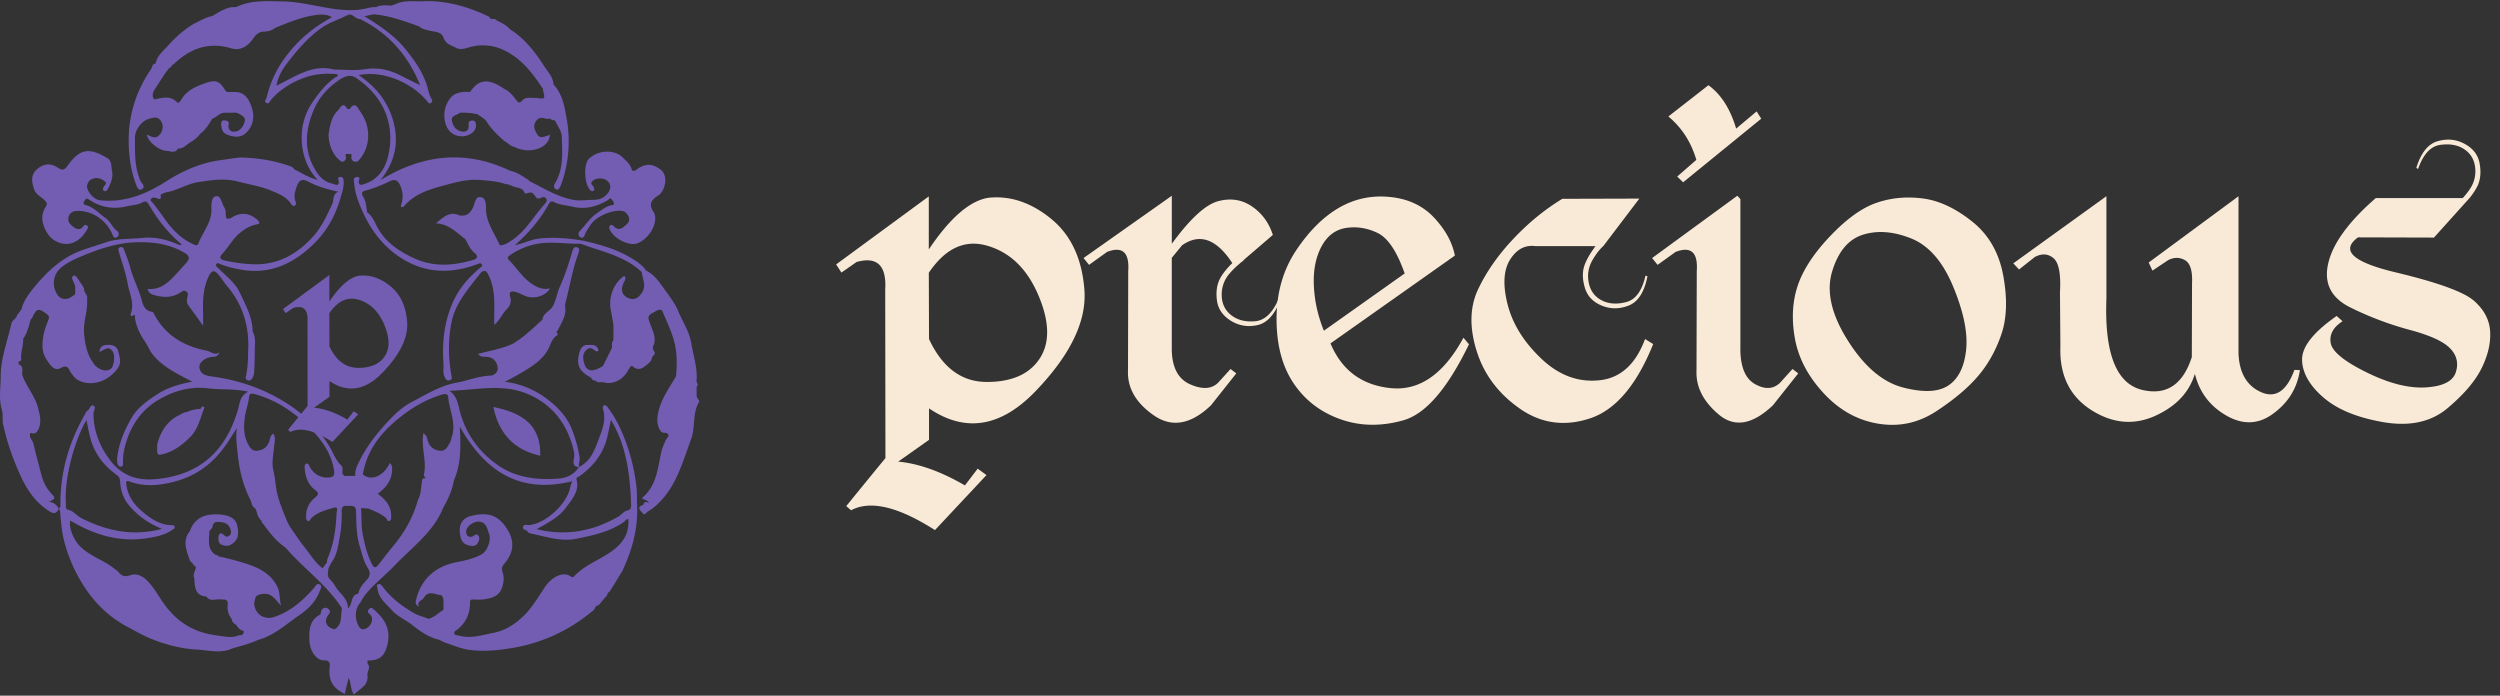 <svg width="230" height="64" viewBox="0 0 230 64" fill="none" xmlns="http://www.w3.org/2000/svg">
    <rect x="0" y="0" width="230" height="64" fill="#333333" stroke="none"/>
    <path d="M85.47 37.571v2.894l-2.835 2.004c1.89.178 3.933.905 6.136 2.19l1.175-1.541.81.589-4.74 5.063C82.64 46.61 80.067 46 78.3 46.946l-.445-.385a924.002 924.002 0 0 1 3.605-4.414l-.02-15.494c.135-2.229-.74-3.078-2.633-2.551l-1.396.974-.487-.75 8.525-6.258v4.881c1.956-2.916 3.792-4.503 5.507-4.756 1.998-.204 3.91.441 5.741 1.932 1.83 1.491 2.85 3.67 3.068 6.54.217 2.871-1.277 5.972-4.477 9.306-3.196 3.332-6.471 3.865-9.819 1.6zm-.02-12.475.02 6.096c1.227 2.633 3.001 3.947 5.315 3.947 2.314 0 3.944-.725 4.882-2.176.938-1.452.892-3.387-.142-5.813-1.033-2.423-2.6-3.94-4.707-4.546-2.057-.593-3.845.237-5.369 2.492zM113.372 24.203c-1.458-2.225-2.998-2.771-4.618-1.639l-.951 1.156v8.403c.013 1.66.573 2.74 1.682 3.23 1.106.493 1.965.45 2.571-.132l1.155-1.274.527.405-2.327 2.936c-1.85 1.768-3.605 2.077-5.264.922-1.659-1.156-2.452-2.541-2.37-4.161l.02-9.111c.122-1.715-.527-2.305-1.946-1.765l-1.659 1.195-.506-.629 8.12-5.73v4.417c1.689-2.31 3.111-3.614 4.273-3.92 1.159-.306 2.202-.139 3.12.497.919.635 1.551 1.504 1.903 2.61l-2.735 2.35.039.02a1.76 1.76 0 0 0-.283.204l-.303.263a7.246 7.246 0 0 0-.711.728 2.913 2.913 0 0 0-.711 2.034c.026.764.326 1.366.902 1.804.573.438 1.3.619 2.189.537.882-.083 1.603-.777 2.156-2.087l.161.102c-.526 1.376-1.237 2.156-2.136 2.347-.895.19-1.718.046-2.462-.425-.741-.474-1.162-1.1-1.254-1.886-.096-.784.006-1.452.303-2.002.233-.43.602-.895 1.115-1.399z" fill="#F8EAD6"/>
    <path d="M131.955 20.043c1.034 1.112 1.662 2.27 1.893 3.472l-11.442 8.078c1.04 2.472 2.883 3.842 5.527 4.112 2.646.273 4.881-1.274 6.705-4.635l.507.605c-1.972 4.079-3.98 6.406-6.027 6.989-2.044.582-3.977.55-5.79-.092-1.817-.642-3.253-1.738-4.303-3.289-1.053-1.553-1.58-3.532-1.58-5.935 0-2.403.596-4.5 1.784-6.287 1.189-1.79 2.505-3.1 3.947-3.94 1.445-.836 3.012-1.172 4.697-1 1.689.167 3.049.809 4.082 1.922zm-8.134.931c-.974.155-1.721.728-2.248 1.712-.527.987-.76 2.182-.698 3.585.06 1.405.369 2.788.922 4.154l7.433-5.267c-.715-2.038-1.551-3.285-2.512-3.736-.958-.454-1.922-.602-2.897-.448zM146.787 22.646h-5.507c-.961-.135-1.741.277-2.35 1.235-.606.961-.685 2.334-.231 4.121.454 1.787 1.481 3.45 3.088 4.98 1.606 1.534 3.384 2.203 5.336 2.005 1.952-.194 3.357-1.462 4.223-3.799l.747.468c-1.524 3.779-3.463 6.06-5.81 6.833-2.35.777-4.513.474-6.481-.911-1.972-1.383-3.292-3.157-3.96-5.317-.668-2.156-.619-4.042.145-5.648.76-1.606 1.837-3.147 3.229-4.625 1.389-1.478 2.893-2.709 4.516-3.697l7.087-.02-3.321 4.375c-.326.284-.649.701-.974 1.255-.392.674-.511 1.382-.356 2.123.155.744.553 1.28 1.195 1.61.642.332 1.392.381 2.258.154.863-.23 1.452-1.04 1.764-2.433l.182.063c-.287 1.442-.85 2.337-1.702 2.683-.85.342-1.682.349-2.492.02-.81-.33-1.33-.873-1.56-1.63-.228-.757-.251-1.432-.06-2.024.175-.524.52-1.133 1.034-1.82zM160.111 32.123c.014 1.66.474 2.739 1.38 3.23.905.493 1.659.45 2.268-.132l1.152-1.274.526.405-2.33 2.936c-1.876 1.784-3.535 2.064-4.98.85-1.445-1.215-2.124-2.578-2.048-4.09l.023-9.114c.122-1.712-.526-2.3-1.945-1.76l-1.659 1.194-.504-.629 7.838-5.73.283.305v13.81h-.004zM157.175 7.84c1.159.836 2.012 2.17 2.551 3.99l1.883-1.58.425.668-7.186 5.853-.546-.527 1.761-1.537c-.474-1.623-1.33-2.953-2.574-3.993l3.686-2.874zM176.924 18.262c1.484.194 2.988.902 4.513 2.117 1.527 1.214 2.481 2.883 2.867 5.003.385 2.116.325 3.914-.181 5.385-.504 1.472-1.218 2.749-2.137 3.825-.918 1.083-2.199 2.16-3.848 3.242-1.646 1.08-3.426 1.462-5.346 1.143-1.915-.316-3.594-1.254-5.029-2.815-1.439-1.557-2.314-3.236-2.634-5.03-.319-1.797-.227-3.423.274-4.888.5-1.464 1.504-2.988 3.015-4.565 1.514-1.583 2.939-2.594 4.276-3.038 1.333-.451 2.742-.573 4.23-.379zm-5.531 3.331c-1.336.418-2.281 1.547-2.834 3.38-.556 1.838-.075 3.954 1.439 6.35 1.511 2.397 3.206 3.839 5.082 4.326 1.876.487 3.272.421 4.184-.194.908-.613 1.452-1.702 1.619-3.26.168-1.56-.227-3.495-1.185-5.812-.957-2.314-2.248-3.799-3.867-4.444-1.623-.652-3.101-.764-4.438-.346zM201.93 34.391c-.487 1.58-1.55 2.795-3.2 3.644-2.08 1.11-4.154 1.027-6.218-.24-2.063-1.267-3.051-3.242-2.956-5.912l-.039-5.003c.095-1.673-.105-2.716-.599-3.13-.494-.412-1.06-.448-1.712-.11l-1.455 1.153-.526-.566 8.565-6.176v9.438c-.188 5.023.911 7.814 3.301 8.384 2.216.523 3.733-.481 4.556-3.019l.02-6.78c.056-1.15-.165-1.86-.649-2.137-.484-.277-.997-.28-1.537-.01l-1.458.971-.343-.747 8.263-6.096V32.55c.082 1.784.78 2.96 2.096 3.535 1.314.573 2.334-.108 3.049-2.057l.503.023c-.257 1.715-1.126 3.085-2.61 4.112-1.485 1.023-3.094.901-4.823-.366-1.135-.843-1.879-1.978-2.228-3.407zM227.203 18.213l-3.278 3.644-6.989-.02c-1.632 1.201-.493 2.271 3.421 3.21 3.917.937 6.336 1.813 7.258 2.633.928.816 1.418 1.757 1.478 2.824.062 1.066-.204 2.195-.797 3.394-.596 1.191-1.646 2.42-3.15 3.676-1.504 1.255-3.463 1.676-5.872 1.265-2.41-.415-4.253-1.172-5.527-2.278-1.277-1.106-1.929-2.258-1.956-3.453-.026-1.195 1.034-2.542 3.18-4.04l.547.485c-.866.556-1.228 1.224-1.093 2.004.135.784 1.238 1.686 3.311 2.706 2.071 1.02 3.891 1.478 5.458 1.376 1.564-.099 2.479-.566 2.742-1.396.263-.83.086-1.563-.527-2.195-.615-.636-1.846-1.199-3.693-1.692a29.664 29.664 0 0 1-5.471-2.064c-1.794-.882-2.475-2.245-2.044-4.079.431-1.836 1.889-3.834 4.375-5.994h7.999c.177-.19.358-.411.546-.668.474-.635.671-1.333.599-2.097-.076-.76-.415-1.336-1.014-1.728-.599-.395-1.34-.523-2.218-.395-.876.128-1.551.866-2.025 2.215l-.161-.102c.431-1.392 1.086-2.208 1.975-2.459.882-.25 1.712-.164 2.479.254.77.418 1.224 1.014 1.369 1.79.142.774.082 1.456-.171 2.035a6.15 6.15 0 0 1-.751 1.149z" fill="#F8EAD6"/>
    <path d="M58.607 46.39c-.017-.52.006-1.047-.05-1.564a17.735 17.735 0 0 0-1.066-4.398c-.399-1.03-.886-2.03-1.564-2.923-.089-.118-.19-.296-.375-.2-.066.036-.112.213-.086.299.306.938-.013 1.814-.332 2.656-.392 1.044-.74 2.157-1.876 2.706-.438.731-1.189 1.017-1.943 1.07-1.951.135-3.877-.096-5.53-1.254-1.777-1.244-2.972-2.933-3.512-5.07-.151-.595-.23-1.26-.922-1.76 2.417-.066 4.737-.655 6.986.214 2.28.885 3.716 2.597 4.361 4.957.096.339.181.678.102 1.066-.053.27-.135.787.46.777-.006-.033-.006-.069-.006-.102 0-.27.116-.523.063-.83a12.81 12.81 0 0 0-.649-2.406c-.378-1.023-1.03-1.82-1.813-2.498-1.238-1.073-2.67-1.794-4.405-2.001.514-.28.935-.494 1.343-.734 1.13-.672 2.282-1.31 2.818-2.644.125-.31.277-.671.619-.879.155-.095.003-.246-.026-.365.046-.05.085-.092.131-.138.3-.685.79-1.304.659-2.127-.027-.17.026-.362.072-.536.369-1.468.625-2.966 1.142-4.391.073-.201.171-.49-.138-.576-.244-.066-.362.177-.412.368-.319 1.126-.688 2.235-1.168 3.305-.25.56-.32 1.189-.619 1.742-.257.47-.899.641-.971 1.25-.006.033-.06.066-.095.096-.705.628-1.38 1.297-2.166 1.83.016.02.03.043.042.06l-.046-.06c-.135.089-.276.178-.411.27-1.017.5-2.143.645-3.236.964.244.336.583.234.882.277.593.079.876.513.919 1.03.026.352-.316.675-.642.685-1.106.036-2.117.464-3.177.658-1.517.28-2.775 1.093-4.091 1.771-.662.346-1.294.866-1.81 1.4-1.166 1.19-2.233 2.484-2.993 4.015-.23.46-.431.872-.392 1.386-.319.003-.635.003-.954.003-.454-.194-.027-.681-.346-.977-.49-.451-.704-1.106-1.04-1.673a11.845 11.845 0 0 0-2.39-2.867c-.99-.862-2.126-1.573-3.354-2.152-1.643-.784-3.341-1.241-5.112-1.485-.56-.076-1.01-.2-1.132-.75-.109-.471.414-.929 1.036-1.034.274-.046.606.04.81-.431-.503.312-.806-.086-1.188-.158-2.12-.415-3.848-1.432-4.865-3.43-.03-.056-.08-.142-.125-.145-.688-.056-.88-.649-1.001-1.12-.27-1.013-.787-1.935-1.04-2.952-.138-.546-.362-1.073-.55-1.606-.066-.191-.18-.346-.398-.257-.191.076-.142.263-.099.418.277.977.639 1.939.813 2.936.158.902.645 1.787.277 2.755-.04.102.006.28.158.194.325-.19.214.096.23.198.122.793.454 1.491.909 2.146.273.395.444.87.743 1.238.945 1.162 2.292 1.77 3.618 2.475-1.159.23-2.232.52-3.173 1.133-.915.595-1.834 1.224-2.396 2.182-.646 1.1-1.146 2.271-1.317 3.552-.023.177-.04.368-.01.543.03.171.082.395.3.405.283.013.227-.24.227-.405-.017-.616.098-1.208.276-1.794.49-1.63 1.435-2.986 2.857-3.861 1.393-.86 2.99-1.356 4.675-1.143 1.188.149 2.4.024 3.71.31-.77.388-.774 1.066-.935 1.633-.948 3.255-2.87 5.52-6.317 6.227-2.92.6-4.605-.042-5.968-2.32-.639-1.07-1.014-2.248-1.014-3.506-.003-.257.28-.619.007-.744-.32-.145-.343.415-.632.5-.043.017-.056.12-.09.178-1.49 2.541-2.307 5.27-2.327 8.226-.003.198.06.415-.131.57.135.227.115.477.141.727.066.672.122 1.346.277 2.011a13.994 13.994 0 0 0 2.04 4.635c1.011 1.505 2.311 2.7 3.924 3.542.662.349 1.307.727 1.995 1.014 1.406.586 2.897.961 4.404 1.043 1.027.056 2.1.369 3.121-.098.833-.247 1.675-.451 2.466-.82.375-.089.72-.25 1.066-.428.955-.49 1.758-1.201 2.633-1.797.817-.556 1.567-1.26 1.923-2.248.069-.198.273-.458-.007-.61-.27-.144-.372.155-.517.317-1.027 1.165-2.166 2.182-3.683 2.679-.948.31-1.814-.316-1.83-1.336.135-.29-.004-.623.589-.754 1.06-.237 1.336.51 1.886 1.03-.158-.59-.062-1.221-.372-1.797-.648-1.225-1.82-1.745-3.028-2.113a25.793 25.793 0 0 0-2.37-.613c-.056-.108-.158-.135-.27-.141-.803-.57-.556-1.41-.553-2.186.099-.122.267-.24.283-.375.072-.547.464-.48.816-.438.408.05.724.237.85.678.059.217.098.389-.1.547-.197.157-.322.134-.516-.05-.34-.326-.477-.079-.5.26-.017.264.072.576.296.642.25.08.543.168.843-.007.595-.348.803-.796.585-1.78-.138-.629-.704-.87-1.277-.962a4.181 4.181 0 0 0-1.297-.006c-.872.138-1.484.635-1.767 1.491-.75.912-.3 1.827 0 2.742l.276.27c.053.132.142.22.27.277-.016.368-.336.697-.138 1.092.006.573.079.968.253 1.228.175.26.448.389.846.418.33.497.83.217 1.251.26.392.043.8-.115.708.596-.046.372.085.846.372 1.198.013.273.194.425.411.55.175.25.34.51.685.546.04.307-.109.435-.408.409-.728.309-1.452.092-2.183 0-2.077-.274-3.65-1.31-4.832-3.029-.474-.688-.875-1.435-1.484-2.027-.438-.425-.961-.662-1.534-.458-.468.165-.767.079-1.06-.283-.125-.155-.306-.264-.47-.389-.965-.75-2.183-1.099-3.072-1.991-.563-.57-1.063-1.666-.899-2.373 2.153 1.297 4.45 2.004 6.988 1.636.84-.126 1.692-.28 2.413-.797.09-.066.218-.089.205-.23-.014-.135-.122-.185-.24-.185-1.18-.006-2.048-.645-2.881-1.376-.74-.651-1.221-1.438-1.34-2.429-.026-.214.04-.313.267-.224 1.29.484 2.554.408 3.904.092 2.166-.503 3.772-1.682 5.006-3.453.35-.5.665-1.023.998-1.537-.119.85.01 1.662.092 2.462.151 1.488.517 2.93 1.221 4.266.046.28.135.54.412.685.151.382.184.82.546 1.096.007.115.033.214.138.273.596.817 1.195 1.627 2.058 2.193.197.22.388.444.592.658 1.554 1.636 3.387 3.018 4.619 4.954-.162.665.075 1.471-.685 1.92-.807-.189-1.027-.765-.517-1.4.184-.234.06-.398-.115-.513-.224-.139-.448-.056-.573.164-.072.132-.02.34-.178.425-.938.52-.96 1.419-.935 2.31.03.998.636 1.874 1.324 1.867.556-.007.579.257.54.652-.116 1.211.266 1.886 1.389 2.439.118-.484.233-.965.355-1.471.267.487.142 1.06.5 1.527.52-.54 1.343-.81 1.235-1.758-.053-.365.346-.727 0-1.093l.003-.276c1.12-.004 1.547-.379 1.814-1.39.385-1.448-.227-2.468-1.28-3.344-.116-.102-.221-.168-.346-.036-.096.099-.214.204-.122.352.06.096.161.162.23.247.247.303.106.882-.309 1.149-.369.234-.635.214-.856-.263-.296-.642-.283-1.393.132-1.946.122-.161.217-.345.32-.52.79-1.142 1.928-1.949 2.87-2.946 1.619-1.712 3.624-3.1 4.532-5.405.451-.773.813-1.58.961-2.465.685-1.538.636-3.167.55-4.951 2.35 4.164 5.563 6.205 10.33 5.026-.06.191-.139.379-.178.573-.306 1.518-2.216 3.282-3.746 3.456-.21.027-.517-.121-.596.168-.08.29.326.247.438.445.046.085.18.148.29.168 1.389.28 2.735.78 4.22.474 1.523-.317 3.021-.626 4.325-1.528.092-.089.187-.178.28-.266.046-.004.088-.007.131-.004.099.935-.224 1.745-.862 2.393-1.199 1.218-2.99 1.613-4.148 2.9-.036.043-.128.03-.197.043-.715-.615-1.824-.03-2.436.879-.61.895-1.159 1.86-1.913 2.617-.773.77-1.718 1.415-2.85 1.63-1.06.197-2.114.569-3.213.24-.145-.043-.349.01-.388-.204-.033-.168.125-.224.23-.303.846-.636 1.224-1.501 1.218-2.538 0-.24.086-.264.267-.264.319 0 .645.033.96-.01.731-.098 1.442-.263 1.722-1.083.165-.48.208-.98.037-1.461-.112-.313-.007-.54.177-.75.777-.906.975-1.887.379-2.96-.85-1.527-1.886-1.8-3.424-1.432-1.066.254-1.224 1.169-.941 2.11.135.438.553.63 1.024.655.296.014.464-.131.572-.391.086-.198.139-.402-.03-.576-.22-.23-.358.059-.532.105-.409.115-.557-.132-.563-.467-.007-.461.684-.939 1.158-.906.711.05.774.675.942 1.103.243.626-.191 1.653-.691 1.916-.712.382-1.492.563-2.272.708-2.027.385-3.387 1.662-3.779 3.624-.032.17.027.303.28.493-.19-.56.323-.569.49-.862.373-.662 1.001-.293 1.475-.23.336.042.313.546.31.892-.004.158-.004.319-.007.477-.457.273-.833.685-1.37.826-.453-.194-.94-.29-1.378-.55-1.103-.648-2.104-1.402-2.867-2.445-.1-.132-.221-.264-.392-.188-.21.089-.076.26-.06.408.11.886.794 1.38 1.324 1.979.533.599 1.294.892 1.912 1.392.711.573 1.492 1.103 2.42 1.323.184.09.368.178.553.267.734.23 1.455.56 2.202.661 1.372.191 2.755.047 4.114-.19a15.257 15.257 0 0 0 6.702-2.937l.688-.546c.102-.171.148-.405.412-.411l.816-.958c-.02-.211.194-.264.28-.408.365-.593.727-1.189 1.093-1.781.925-1.949 1.481-3.98 1.363-6.162zm-46.736.105c.793.938 1.748 1.636 3.025 2.16-2.716.723-5.096.17-7.38-.968-.434-.221-.73-.669-1.254-.787-.286-.07-.181-.402-.198-.6-.164-2.093.698-5.608 1.893-7.662.122.625.224 1.181.372 1.721.398 1.435 1.248 2.499 2.423 3.351.27.194.283.389.31.734.052.721.295 1.445.809 2.05zm17.808 5.783c-.688-.49-1.093-1.234-1.61-1.87-.506-.625-.941-1.31-1.408-1.964a83.892 83.892 0 0 0-.277-.547c-.365-.944-.79-1.873-.958-2.88-.095-.583-.128-1.162-.28-1.748-.17-.685.01-1.468.073-2.205.036-.399.178-.79-.086-1.172-.28.194-.28.493-.368.744-.188.507-.54.757-1.06.826-.534.072-.734-.326-.919-.675-.388-.747-.368-1.587-.266-2.37.082-.616.316-1.218.391-1.85.033-.25.08-.425.497-.316 2.012.543 3.684 1.682 5.096 3.11 1.066 1.077 2.008 2.358 2.235 3.97.053.37-.05.557-.444.596-.754.073-1.426-.283-1.814-1.007-.063-.118-.109-.3-.267-.27-.187.04-.194.234-.184.395.056.803.293 1.537.961 2.028.382.283.31.45.003.698-.566.457-.855 1.053-.83 1.787.008.138 0 .296.142.362.181.08.208-.108.297-.2.572-.606 1.36-.79 2.113-1.011.45-.132.26.359.253.447-.062 1.36-.22 2.71-.734 3.987-.075.194-.17.375-.151.589-.128.181-.27.362-.405.546zm4.02 1.126c-.33.346-.636.711-.731 1.202-.76.148-.498 1.014-.958 1.369.026-.918-.777-1.363-1.166-2.044a2.546 2.546 0 0 0-.45-.586c-.35-.323-.211-.698-.172-1.067.096-.184.191-.365.283-.546.534-.724.622-1.61.77-2.436.129-.72.178-1.484.159-2.228-.01-.415.141-.563.477-.527.329.033.82-.138.843.474.036 1.08.013 2.163.335 3.216.211.691.356 1.409.75 2.021.297.458.198.793-.14 1.152zm7.9-13.315c-.07.237-.12.494-.24.705-.202.345-.39.744-.923.668-.52-.073-.869-.326-1.053-.836-.089-.244-.079-.55-.431-.77-.237 1.303.332 2.554.05 3.795-.004.046-.004.092-.004.138.02.017.036.036.06.053.022.023.055.053.095.089-.04.006-.033.04-.027.069a.45.45 0 0 0-.263.062c-.148.639-.076 1.32-.408 1.916-.431 1.547-1.175 2.913-2.202 4.157-.441.534-.866 1.093-1.297 1.643-.425.543-.524.573-.823-.056-.392-.823-.593-1.702-.767-2.597-.155-.783-.08-1.574-.155-2.383.24.016.48.04.718.056.55.25 1.132.447 1.59.869.102.099.108.349.329.25.168-.08.138-.27.138-.428.02-.941-.53-1.54-1.231-2.06.727-.547 1.277-1.196 1.32-2.176.013-.277-.01-.468-.214-.662-.566 1.224-1.705 1.695-2.482 1.06.402-2.373 1.81-4.036 3.68-5.461 1.11-.846 2.268-1.481 3.591-1.886.303-.092.56-.076.583.204.089 1.198.73 2.34.365 3.581zM57.7 46.97c-.27.063-.493.336-.74.513-2.36 1.38-4.859 1.87-7.581 1.199 1.024-.583 2.07-1.093 2.755-2.064.523-.74 1.178-1.442.909-2.479-.056-.22.16-.26.276-.336 1.26-.905 2.176-2.047 2.545-3.578.121-.503.217-1.01.345-1.59 1.455 2.426 1.745 5.07 1.853 7.759-.006.26.023.49-.362.576z" fill="#725DB2"/>
    <path d="M64.248 36.761c-.25-.273-.125-.605-.161-.915 0-.092.003-.18.003-.273.247-.184-.05-.369-.007-.55.096-1.195-.296-2.317-.493-3.47-.175-1.03-.744-1.895-1.15-2.823-.305-.794-.845-1.462-1.323-2.134-.45-.631-.921-1.34-1.685-1.708-.336-.507-.833-.826-1.33-1.129-1.366-.84-2.887-1.257-4.43-1.61-1.314-.223-2.627-.342-3.964-.217-.826.076-1.55.478-2.35.632 1.251-1.102 2.337-2.343 3.14-3.815.139-.253.313-.25.504-.148.517.27 1.096.277 1.643.408 1.194.296 2.28 0 3.304-.615.086-.053.139-.22.26-.109.116.105.228.244.267.388.053.191-.151.195-.27.22-.484.113-.843.432-1.244.692-.658.431-1.073 1.1-1.603 1.653-.168.177-.204.454.04.589.23.131.332-.033.42-.27.12-.31.333-.586.517-.872.494-.774 2.018-1.432 2.91-1.271a.64.64 0 0 1 .405.23c.287.346.346.679-.023 1.018-.332.3-.648.612-1.102.207-.122-.109-.215-.253-.396-.119-.111.08-.098.178-.059.3.297.86 1.817 1.646 2.594 1.323 1.212-.497 1.978-2.097 1.445-2.906-.444-.668-.19-1.047.346-1.419.072-.053.158-.095.224-.155.536-.487.82-1.735.095-2.29-.668-.511-1.284-.603-2.034-.126-.191.119-.517.47-.652.03-.142-.461-.49-.701-.78-1-.767-.79-2.281-.725-3.134.108-.49.484-.434 2.264.096 2.837.075.09.158.178.286.122.178-.079.109-.207.072-.342-.046-.181-.358-.274-.164-.527.263-.342 1-.392 1.389-.086.379.297.385.784.03 1.199-.34.388-.705.566-1.28.566-.63.003-1.262.118-1.894-.004-1.448-.28-2.686-1.06-3.98-1.705l-.137-.138c-.527-.316-1.014-.708-1.646-.82-4.125-1.978-8.098-1.504-11.943.856 1.294-1.603 1.696-3.344 1.228-5.227-.46-1.866-1.58-3.334-3.239-4.434 2.334-.48 4.977.784 6.287 2.377.106.131.175.296.369.184.184-.105.115-.247.033-.405a2.884 2.884 0 0 1-.267-.694c-.355-1.554-1.237-2.798-2.235-3.996-1.024-1.225-2.347-2.061-3.67-2.9.369-.01.714-.205 1.093-.142 1.382.168 2.68.622 3.973 1.103.253.25.589.28.908.372.48.135 1.116.062 1.327.668.188.533.622.681 1.056.872.465.293.919.109 1.373-.02a4.439 4.439 0 0 1 3.042.25c1.652.751 2.715 2.137 3.673 3.608.004.043.007.09.007.132.2.797.2.797-.622.688-.066-.007-.135 0-.201 0-.382-.007-.816-.086-1.08.23-.296.353-.438.139-.596-.075-.296-.392-.599-.774-1.066-.981-1.458-1-2.32-.922-3.154.276-.697-.036-1.412.02-1.85.616-.45.605-.615 1.323-.454 2.107.158.776.682 1.303 1.449 1.356.74.049 1.402-.412 1.402-.981 0-.247-.056-.49-.356-.468-.207.02-.362.09-.322.438.046.421-.22.698-.75.543-.488-.141-.689-.51-.78-.931-.12-.534.457-.517.704-.764a5.852 5.852 0 0 1 1.642.138c.283.217.659.382.833.665.438.711 1.033 1.251 1.636 1.8.326.169.57.485.958.55 1.405.718 3.242.076 3.222-1.155-.088.046-.16.105-.24.128-.32.086-.668.26-.905-.131-.21-.346-.415-.705-.175-1.136.214-.378.514-.467.912-.322.102.036.227.006.34.01.045.003.088.003.134.003.099.158.257.131.408.141.22.494.62.984.632 1.481.043 1.465.188 2.976-.628 4.322-.139.228-.109.415.069.53.214.145.345-.082.411-.227.142-.306.247-.632.34-.957.493-1.755.572-3.542.253-5.323-.198-1.1-.376-2.245-1.208-3.12-.027-.662-.487-1.117-.813-1.624-.856-1.326-1.804-2.577-3.17-3.443l-.139-.138c-.309-.316-.71-.487-1.096-.681-.098-.158-.26-.132-.414-.135-.046 0-.09-.004-.135-.004-.076-.082-.135-.197-.227-.243-1.82-.866-3.733-1.432-5.787-1.4-.162.014-.323.02-.49.02-.761 0-1.528-.095-2.256.254-.135.046-.27.096-.408.142-.464-.037-.935-.08-1.376.131-.25.007-.49.017-.74.083-1.07.283-2.143.227-3.236.072C29.096.586 27.59.158 26.02.131c-1.458-.03-2.926-.138-4.299.517-.046.003-.089.007-.135.007-.507-.03-.938.197-1.369.411-.23.138-.458.27-.688.408-.593.122-1.11.431-1.646.688-.908.527-1.695 1.221-2.386 1.995-.455.507-1.047.951-1.182 1.695a.284.284 0 0 0-.28.181c-.046.102-.072.22-.128.306-1.807 2.637-2.397 5.54-1.903 8.68.112.722.3 1.42.566 2.094.073.184.211.418.451.313.28-.128.214-.365.046-.566-.197-.237-.263-.53-.352-.807-.352-1.11-.286-2.258-.3-3.39-.006-.77.712-1.623 1.354-1.742.378-.128.773-.204 1.027.198.27.418.217.862-.09 1.254-.358.454-.783.214-1.207 0 .121.668 1.112 1.485 1.84 1.508.345.013.78.27 1.037-.218a.905.905 0 0 0 .543-.141c.184-.135.368-.27.553-.408.372-.211.71-.461.958-.82.5-.349.783-.872 1.096-1.37.391-.13.655-.516 1.096-.549.092 0 .184 0 .276-.003h.543c.35-.06.613.125.876.306.33.227.214.5.092.787-.18.424-.523.668-.948.648-.29-.016-.513-.28-.428-.639.083-.348-.174-.381-.388-.398-.303-.02-.313.217-.29.428.04.356.08.675.507.863.622.273 1.264.309 1.722-.096.727-.642.872-1.564.55-2.465-.247-.698-.636-1.36-1.554-1.343h-.678c-.056-.04-.132-.066-.162-.122-.543-.896-.855-1.027-1.82-.701-.889.302-1.735.671-2.252 1.534-.072.121-.227.391-.398.22-.642-.658-1.37-.365-2.087-.247a.656.656 0 0 1-.135-.392c0-.2.102-.395.224-.589.287-.45.583-.898.873-1.35l.41-.55a.471.471 0 0 0 .277-.272c.056-.036.122-.066.168-.109 1.508-1.435 3.22-2.064 5.293-1.435.777.234 1.465-.142 1.985-.882.234-.336.487-.645 1-.662.333-.006.725-.072 1.012-.336 1.22-.49 2.435-1.004 3.759-1.188.572-.082 1.066-.056 1.494.204-1.685.899-3.1 2.087-4.233 3.601a10.015 10.015 0 0 0-1.78 3.786c-.044.184-.297.355-.008.503.23.119.287-.131.399-.266.813-.968 1.876-1.613 3.028-2.044.889-.333 1.86-.432 2.828-.356.085.01.224-.01.257.04.134.19-.086.204-.175.263-.915.632-1.567 1.484-2.179 2.4-1.455 2.185-1.146 5.266.54 7.037-.833-.207-1.468-.642-2.15-.97-.072-.159-.2-.228-.362-.284-1.432-.52-2.92-.754-4.44-.806-.632.01-1.248.151-1.867.23-1.87.234-3.532.961-5.085 1.949-1.893 1.208-3.875 2.011-6.179 1.748-.504-.06-1.201-.86-1.122-1.35a.778.778 0 0 1 .556-.635c.402-.129.78.02 1.09.27.256.207-.09.339-.135.513-.037.132-.122.264.049.352.161.08.26-.036.33-.158.285-.526.532-1.09.4-1.685-.085-.405.004-.918-.434-1.178-1.557-.925-2.465-.978-3.644.69-.316.452-.52.445-.908.188-.678-.444-1.274-.368-1.86.1-.556.447-.622 1-.326 1.872.171.507.632.698.961 1.017.264.25.26.382.086.665-.303.494-.379 1.004-.181 1.61.293.908.84 1.527 1.734 1.718.89.191 1.745-.349 2.245-1.237.08-.139.214-.264.04-.412-.178-.151-.286-.02-.395.109-.27.329-.59.224-.85.026-.305-.227-.608-.51-.45-.968.125-.355.388-.51.793-.52 1.317-.03 2.637.803 3.203 2.11.105.247.174.461.45.303.202-.112.198-.431.04-.54-.464-.32-.628-.882-1.093-1.208-.592-.415-1.066-.994-1.803-1.191-.201-.056-.323-.195-.132-.405.102-.112.115-.313.398-.119 1.057.728 2.245.922 3.493.629.48-.119.99-.112 1.445-.372.204-.122.391-.105.553.171.806 1.399 1.787 2.66 3.051 3.71-.079.026-.125.056-.161.05a.556.556 0 0 1-.191-.057c-1.04-.454-2.127-.714-3.256-.596-1.145.116-2.324.023-3.426.422-.981.358-2.008.586-2.946 1.053-1.518.754-2.693 1.936-3.723 3.223-.425.533-.87 1.145-1.037 1.863-.135.184-.27.365-.408.55-.073.329-.461.467-.527.77-.346 1.563-.938 3.08-.98 4.704.019 1.086-.218 2.166.111 3.255.145.477-.026 1.037.165 1.54a20.62 20.62 0 0 0 .958 3.105c.688 1.718 1.405 3.4 3.015 4.51.438.299.777.566 1.1-.083a1.382 1.382 0 0 0-.356-.428.953.953 0 0 0-.55-.197c.606-.323.622-.333.181-.807-.477-.517-.747-1.129-.915-1.797-.23-.915-.484-1.824-.695-2.745-.079-.34-.474-.596-.27-1.008.307.1.514.092.695-.27.355-.694.165-1.362-.007-2.034-.276-1.066-1.04-1.903-1.418-2.93-.129-.352.174-.865-.36-1.07v-.27c.113-.016.254-.045.238-.18-.092-.639.22-1.241.168-1.876.359-.544.54-1.153.684-1.778.056-.066.129-.132.165-.21.405-.85.57-.876 1.333-.304.237.181.23.31.135.56-.19.487-.382.984-.464 1.494-.109.679-.138 1.403.237 2.012.296.487.744 1.237 1.33.911.767-.427.767.172 1.014.471.161.191.283.398.5.547.774.54 2.255.546 3.344-.524.758-.744.754-1.066.458-2.09-.142-.484-.583-.586-1.06-.543-.385.03-.609.188-.655.642.448-.175.843-.639 1.228-.033.24.382.122 1.465-.25 1.64-.478.223-.932.026-1.314-.3-.099-.086-.174-.211-.253-.323-.57-.803-.734-1.725-.823-2.686-.092-.994.306-1.929.283-2.91v-.408c0-.303-.352-.49-.273-.823-.208-.323-.405-.652-.632-.961-.086-.115-.214-.303-.382-.184-.145.098-.086.292-.02.437.102.23.237.445.214.708-.003.181-.007.365-.007.546-.263.158-.49.395-.82.415-.378.04-.634-.102-.845-.438a1.847 1.847 0 0 1 .415-2.475c.5-.398 1.066-.681 1.649-.928 1.63-.698 3.295-1.28 5.092-1.36 1.61-.066 3.157.135 4.582.971.5.297.458.573.135.935-.283.316-.57.632-.86.945-.713.783-1.447 1.534-2.672 1.438.07.445.444.527.744.603.757.197 1.51.194 2.212-.244.175-.108.365-.313.612-.105.21.174.096.362.063.56-.036.22-.066.457.082.661l1.38 1.906c0-.477.006-.813-.004-1.142-.033-1.185-.007-2.36.546-3.45.27-.523.5-.553.88-.095.276.329.503.7.776 1.03 1.393 1.652 2.021 3.552 1.952 5.708-.03.862-.006 1.728-.21 2.577-.047.188-.02.316.154.389.175.072.313-.004.408-.155.109-.171.178-.359.191-.576.046-.718.06-1.449.063-2.16.006-.5.095-1.092-.2-1.586-.004-.09-.008-.178-.008-.27-.098-1.208-.668-2.242-1.171-3.308-.455-.955-1.294-1.544-1.995-2.265-.092-.092-.254-.188-.184-.332.102-.211.276-.076.411-.02.635.253 1.29.401 1.968.513 2.706.455 4.872-.661 6.686-2.468 1.126-1.12 1.912-2.538 2.36-4.092.155-.54.362-1.083.296-1.672-.02-.181-.072-.313-.276-.313-.125 0-.247.043-.21.194.2.81-.29.484-.643.395-.563-.135-.987-.5-1.29-.951-1.231-1.81-1.165-3.74-.375-5.685.48-1.185 1.267-2.103 2.353-2.847.593-.405 1.077-.566 1.62-.198 2.534 1.715 3.604 4.326 2.923 7.176-.293 1.212-.958 2.202-2.255 2.59-.21.063-.415.123-.451-.2-.023-.174.257-.514-.204-.46-.333.042-.234.361-.217.559.075.958.424 1.837.816 2.699.816 1.787 1.988 3.272 3.683 4.299 2.173 1.317 4.45 1.333 6.781.474.218-.079.438-.234.504.155-1.093.892-2.034 1.896-2.643 3.203-.86 1.856-1.063 3.798-.922 5.806.03.382-.079.777.086 1.146.095.217.204.447.497.352.273-.09.167-.3.131-.51-.27-1.597-.29-3.213.02-4.8.346-1.77 1.547-3.104 2.62-4.476.125-.162.343-.405.629-.172.909 1.491.648 3.167.688 4.852.536-.428.727-1.02 1.152-1.428.32-.313.441-.685.32-1.113-.162-.586.177-.58.556-.46.345.111.661.309 1.01.414.774.227 1.774-.132 2.077-.76-.596.145-1.083-.06-1.553-.35-.929-.569-1.468-1.51-2.206-2.26-.188-.188-.105-.307.08-.435a6.469 6.469 0 0 1 2.32-1.014c1.405-.313 2.794-.01 4.193-.05.386.136.767.277 1.156.405 1.596.514 3.196 1.014 4.463 2.2.076.641.455 1.28.004 1.918-.376.58-.807.712-1.353.415-.5-.266-.6-.75-.3-1.37.096-.19.247-.39.046-.608-.967.609-1.49 1.988-1.237 3.19.095.46.174.921.24 1.389-.003.454-.007.908-.007 1.362-.22.195-.098.455-.135.685l-.816 1.65c-1.09.704-1.662.51-1.817-.623-.046-.355.053-.671.355-.902.29-.22.504-.033.731.125.086.056.198.132.31-.013-.125-.592-.596-.507-1.02-.507-.458 0-.633.336-.731.695-.317 1.139-.043 1.711 1.073 2.317a.416.416 0 0 0 .411.273c.191.23.454.106.685.139.836.266 1.804-.172 2.297-1.07.109-.198.297-.514.402-.415.372.359.76.313 1.08.076.306-.234.684-.464.75-.919.135-.161.372-.296.138-.55-.075-.18-.128-.361-.003-.546.277-.81-.2-1.474-.411-2.192-.257-.602.256-.704.595-.915.23-.138.51-.254.642.06.385.908.817 1.813 1.067 2.76.267 1.024.253 2.1.161 3.16-.583 1.015-1.29 1.973-1.583 3.111-.155.603-.257 1.238.132 1.893.22.369.714.027.766.474-.088.139-.177.277-.27.415-.138.352-.319.701-.398 1.07-.342 1.53-.438 3.153-1.79 4.243.19.233.48.092.661.484-.47-.336-.497.141-.566.161-.688.217-.112.612-.046.72.19.32.372-.058.53-.144.296-.158.563-.385.813-.612 1.774-1.63 2.34-3.881 3.137-6.024.415-1.123.099-2.396.754-3.463a.558.558 0 0 0-.09-.178zM31.117 17.636c-.566.284-.375.738-.53 1.08-.487 1.053-.968 2.127-1.735 2.992-1.547 1.735-3.44 2.769-5.872 2.59a14.438 14.438 0 0 1-2.262-.322c-.434-.098-.625-.243-.23-.668.553-.59.922-1.33 1.567-1.863.474-.385.951-.688 1.547-.793.316-.06.336-.158.112-.385-.659-.642-1.514-.79-2.324-.293-.53.325-.639.131-.622-.366a.999.999 0 0 0-.162-.58c-.23-.368-.273-1.069-.767-.97-.411.085-.395.806-.388 1.215.017 1.21-.793 2.063-1.185 3.09-.099.264-.217.22-.454.119-1.205-.53-2.035-1.439-2.769-2.492a24.38 24.38 0 0 0-.97-1.307c-.09-.115-.303-.197-.168-.388.102-.148.283-.135.44-.086.25.076.544.267.425-.273-.01-.04.379-.217.596-.257 1.01-.184 1.893-.786 2.9-.931 1.185-.171 2.39-.372 3.591-.053 1.054.28 2.153.441 3.144.863.628.266 1.353.546 1.774 1.198.07.105.175.243.333.168.15-.073.134-.254.088-.36-.2-.486-.062-.927.1-1.388.213-.626.5-.774 1.105-.448.794.428 1.65.678 2.716.909zm-.343-11.23c-2.03-.544-3.594.638-5.342 1.477.152-.875.58-1.547 1.05-2.153.912-1.181 1.876-2.314 3.134-3.183.737-.513 1.59-.76 2.373-1.165.421-.217.691.388 1.12.365 2.636 1.294 4.436 3.358 5.546 6.09-.58-.286-1.162-.563-1.735-.859-1.053-.543-2.123-.81-3.341-.612-.915.148-1.87.033-2.805.04zm15.218 16.162c-.474-1.054-1.201-1.989-1.277-3.223-.023-.415.069-1.13-.5-1.211-.504-.08-.517.589-.695.95-.293.593-.626.807-1.231.742-.892-.435-1.488.134-2.18.717 1.166.066 1.9.846 2.72 1.478.253.504.484 1.02.964 1.363.214.326-.003.454-.266.53-1.824.536-3.638.675-5.425-.152-1.511-.698-2.824-1.6-3.555-3.19-.171-.371-.389-.77-.76-1.023-.05-.23-.076-.477-.116-.718-.043-.237-.099-.464-.217-.655-.333-.543-.056-.582.342-.69.728-.202 1.412-.495 2.09-.824.498-.24.77-.02.975.5.247.63.224 1.222.006 1.798.112.138.205.115.267.04.87-1.011 2.031-1.479 3.279-1.818 1.227-.332 2.455-.73 3.739-.625.797.066 1.613.112 2.383.388h.138l.412.139c.372.25.97.088 1.175.658.05.141.178.043.286.016.422-.092.428-.072.784.412.112.148.283.095.425.04.174-.073.345-.155.48.049.155.23-.02.395-.148.54-.961 1.066-1.666 2.366-2.867 3.219-.379.237-.734.55-1.228.55z" fill="#725DB2"/>
    <path d="M33.183 14.536c-.128.164-.276.405-.546.339-.264-.066-.333-.26-.3-.524.033-.283-.174-.16-.32-.18-.233-.027-.27.022-.2.25.06.19-.05.362-.23.44-.175.073-.29-.078-.412-.18-.566-.481-.945-1.403-.945-2.318.126-.81.257-1.626.876-2.228.204-.198.438-.84.833-.135.023.04.227.046.253.006.494-.737.75-.013.922.214 1.014 1.366.988 3.124.07 4.316zM18.746 37.65c-.342.899-.54 1.86-1.267 2.58-.754.745-1.567 1.354-2.627 1.584-.276.063-.388-.016-.392-.286-.003-.2 0-.408 0-.612.267-1.093.797-2.002 1.781-2.6.32-.14.6-.373.958-.416a3.138 3.138 0 0 1 1.234-.276c.07-.115.136-.27.303-.204.1.04.046.141.01.23zM49.7 41.926c-2.486-.556-3.819-2.117-4.31-4.483 2.453.507 4.385 1.504 4.31 4.483zM30.31 35.056v1.449l-1.419 1.004c.945.085 1.969.45 3.068 1.093l.586-.77.405.292-2.37 2.532c-1.689-1.08-2.976-1.383-3.858-.912l-.224-.194c.668-.823 1.27-1.557 1.8-2.206l-.006-7.745c.07-1.113-.372-1.538-1.314-1.274l-.697.484-.244-.376 4.263-3.13v2.442c.977-1.458 1.896-2.251 2.752-2.38 1-.101 1.955.221 2.87.968.915.748 1.425 1.834 1.534 3.272.109 1.432-.639 2.986-2.238 4.651-1.597 1.666-3.233 1.933-4.908.8zm-.01-6.237.01 3.048c.615 1.313 1.498 1.975 2.66 1.975 1.158 0 1.971-.362 2.442-1.09.467-.724.444-1.692-.072-2.907-.517-1.21-1.304-1.968-2.354-2.27-1.03-.3-1.922.114-2.686 1.244z" fill="#725DB2"/>
</svg>
